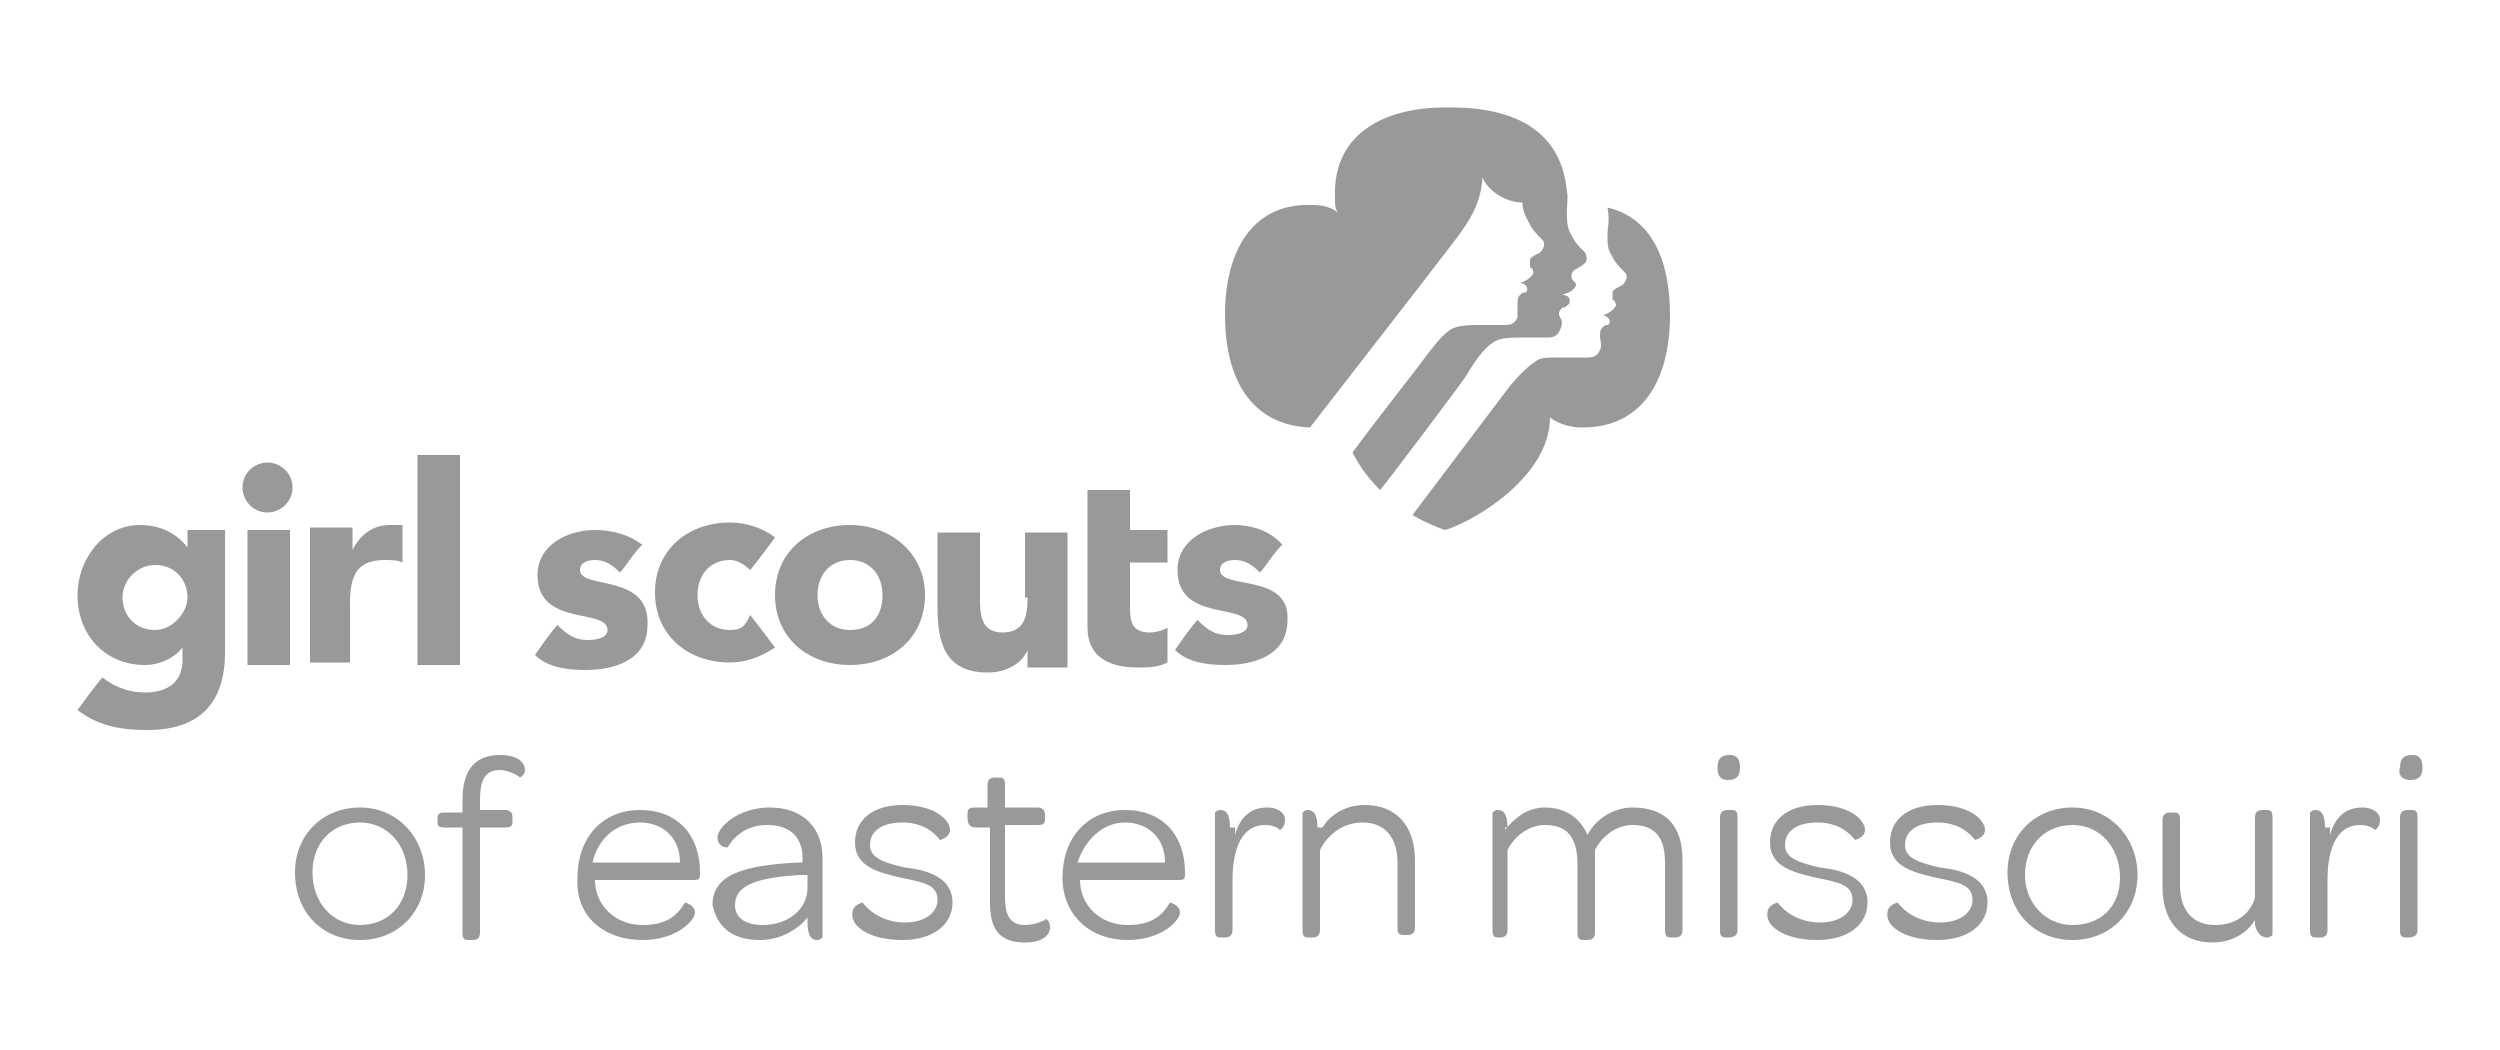 <?xml version="1.0" encoding="utf-8"?>
<!-- Generator: Adobe Illustrator 18.1.1, SVG Export Plug-In . SVG Version: 6.00 Build 0)  -->
<!DOCTYPE svg PUBLIC "-//W3C//DTD SVG 1.1//EN" "http://www.w3.org/Graphics/SVG/1.1/DTD/svg11.dtd">
<svg version="1.1" id="Layer_1" xmlns="http://www.w3.org/2000/svg" xmlns:xlink="http://www.w3.org/1999/xlink" x="0px" y="0px"
	 viewBox="0 0 100 42" enable-background="new 0 0 100 42" xml:space="preserve">
<g>
	<g>
		<path fill="#999999" d="M64.3,8.3c0.1,0.6,0,0.7,0,1.1c0,0.3,0,0.5,0.1,0.7c0.2,0.4,0.3,0.5,0.6,0.8c0.1,0.1,0.1,0.3-0.1,0.5
			c-0.2,0.1-0.4,0.2-0.4,0.3c0,0.1,0,0.2,0,0.3c0,0,0.1,0,0.1,0.1c0.1,0.1,0,0.2-0.1,0.3c-0.1,0.1-0.3,0.2-0.4,0.2c-0.1,0-0.1,0,0,0
			c0.4,0.1,0.3,0.4,0.2,0.4c-0.1,0-0.1,0-0.2,0.1c-0.1,0.1-0.1,0.2-0.1,0.4c0,0.1,0.1,0.3,0,0.5c-0.1,0.2-0.2,0.3-0.5,0.3
			c-0.4,0-0.7,0-1.2,0c-0.4,0-0.6,0-0.8,0.1c-0.3,0.2-0.7,0.5-1.3,1.3c-0.3,0.4-2.8,3.7-3.7,4.9c0.5,0.3,1,0.5,1.3,0.6
			c1.3-0.4,4.2-2.2,4.2-4.5c0.4,0.3,0.9,0.4,1.3,0.4c2.4,0,3.5-1.9,3.5-4.5C66.8,10.3,66,8.7,64.3,8.3 M59.9,13.6
			c0,0,0.2-0.1,0.9-0.1c0.4,0,0.7,0,1.1,0c0.3,0,0.4-0.1,0.5-0.3c0.1-0.2,0.1-0.4,0-0.5c-0.1-0.2,0-0.3,0.1-0.4c0.1,0,0.1,0,0.2-0.1
			c0.1,0,0.2-0.4-0.2-0.4c-0.1,0-0.1,0,0,0c0.2-0.1,0.3-0.1,0.4-0.2c0.1-0.1,0.2-0.2,0.1-0.3c0,0,0,0-0.1-0.1c0,0-0.1-0.2,0-0.3
			c0-0.1,0.3-0.2,0.4-0.3c0.2-0.1,0.2-0.3,0.1-0.5c-0.3-0.3-0.4-0.4-0.6-0.8c-0.2-0.4-0.1-1-0.1-1.5c-0.1-0.7-0.2-3.6-4.9-3.5
			c-2.5,0-4.5,1.1-4.4,3.6c0,0.3,0,0.4,0.1,0.6c-0.2-0.2-0.6-0.3-1-0.3C50.2,8.1,49,9.9,49,12.6c0,2.5,1,4.4,3.4,4.5
			c0,0,4.5-5.8,4.5-5.8c1.5-2,2.3-2.7,2.4-4.2c0.2,0.5,0.9,1,1.6,1c0,0.3,0.1,0.5,0.2,0.7c0.2,0.4,0.3,0.5,0.6,0.8
			c0.1,0.1,0.1,0.3-0.1,0.5c-0.2,0.1-0.4,0.2-0.4,0.3c0,0.1,0,0.2,0,0.3c0,0,0.1,0,0.1,0.1c0.1,0.1,0,0.2-0.1,0.3
			c-0.1,0.1-0.3,0.2-0.4,0.2c-0.1,0-0.1,0,0,0c0.4,0.1,0.3,0.4,0.2,0.4c-0.1,0-0.1,0-0.2,0.1c-0.1,0.1-0.1,0.2-0.1,0.4
			c0,0.1,0,0.3,0,0.5c-0.1,0.2-0.2,0.3-0.5,0.3c-0.4,0-0.7,0-1.1,0c-0.2,0-0.6,0-0.9,0.1c-0.3,0.1-0.6,0.4-1.2,1.2
			c-0.2,0.3-1.8,2.3-2.9,3.8c0.3,0.6,0.7,1.1,1.1,1.5c0,0,0,0,0,0c0.2-0.2,3.2-4.2,3.4-4.5C59.2,14.1,59.5,13.8,59.9,13.6"/>
		<path fill="#999999" d="M29.2,25.2c-0.8,0-1.3-0.6-1.3-1.4c0-0.8,0.5-1.4,1.3-1.4c0.3,0,0.6,0.2,0.8,0.4c0.2-0.2,1-1.3,1-1.3
			c-0.5-0.4-1.2-0.6-1.8-0.6c-1.7,0-3,1.1-3,2.8c0,1.7,1.3,2.8,3,2.8c0.6,0,1.2-0.2,1.8-0.6c0,0-0.9-1.2-1-1.3
			C29.8,25.1,29.6,25.2,29.2,25.2 M23.2,22.8c0-0.3,0.3-0.4,0.6-0.4c0.4,0,0.7,0.2,1,0.5c0.2-0.2,0.7-1,0.9-1.1
			c-0.5-0.4-1.2-0.6-1.9-0.6c-1.1,0-2.3,0.6-2.3,1.8c0,2.1,2.8,1.3,2.8,2.2c0,0.3-0.4,0.4-0.8,0.4c-0.5,0-0.8-0.2-1.2-0.6
			c-0.2,0.2-0.7,0.9-0.9,1.2c0.5,0.5,1.3,0.6,2,0.6c1.2,0,2.5-0.4,2.5-1.8C26,22.9,23.2,23.6,23.2,22.8 M41.1,23.9
			c0,0.7-0.1,1.4-1,1.4c-0.9,0-0.9-0.8-0.9-1.4v-2.6h-1.7v3c0,1.4,0.3,2.6,2,2.6c0.8,0,1.4-0.4,1.6-0.9h0v0.7h1.6v-5.4h-1.7V23.9z
			 M34,25.2c-0.8,0-1.3-0.6-1.3-1.4c0-0.8,0.5-1.4,1.3-1.4c0.8,0,1.3,0.6,1.3,1.4C35.3,24.7,34.8,25.2,34,25.2 M34,21
			c-1.7,0-3,1.1-3,2.8c0,1.7,1.3,2.8,3,2.8c1.7,0,3-1.1,3-2.8C37,22.1,35.6,21,34,21 M16.7,26.6h1.7v-8.4h-1.7V26.6z M6.2,25.2
			c-0.8,0-1.3-0.6-1.3-1.3c0-0.7,0.6-1.3,1.3-1.3c0.8,0,1.3,0.6,1.3,1.3C7.5,24.5,6.9,25.2,6.2,25.2 M7.5,21.9L7.5,21.9
			C7.2,21.5,6.6,21,5.6,21c-1.5,0-2.5,1.4-2.5,2.8c0,1.6,1.1,2.8,2.7,2.8c0.5,0,1.1-0.2,1.5-0.7h0v0.5c0,0.8-0.5,1.3-1.5,1.3
			c-0.6,0-1.2-0.2-1.7-0.6c-0.2,0.2-1,1.3-1,1.3C4,29.1,5,29.2,5.9,29.2c2.1,0,3.1-1.1,3.1-3.1v-4.9H7.5V21.9z M45.2,19.6h-1.7v5.5
			c0,1.2,0.9,1.6,2,1.6c0.4,0,0.8,0,1.2-0.2v-1.4c-0.1,0.1-0.5,0.2-0.7,0.2c-0.7,0-0.8-0.4-0.8-1v-1.8h1.5v-1.3h-1.5V19.6z
			 M10.7,18.5c-0.5,0-1,0.4-1,1c0,0.5,0.4,1,1,1c0.5,0,1-0.4,1-1C11.7,18.9,11.2,18.5,10.7,18.5 M9.9,26.6h1.7v-5.4H9.9V26.6z
			 M14.1,22L14.1,22l0-0.9h-1.7v5.4H14v-2.3c0-1.1,0.2-1.8,1.4-1.8c0.2,0,0.5,0,0.7,0.1v-1.5C16,21,15.8,21,15.6,21
			C14.9,21,14.4,21.4,14.1,22 M48.8,22.8c0-0.3,0.3-0.4,0.6-0.4c0.4,0,0.7,0.2,1,0.5c0.2-0.2,0.7-1,0.9-1.1C50.8,21.2,50,21,49.4,21
			c-1.1,0-2.3,0.6-2.3,1.8c0,2.1,2.8,1.3,2.8,2.2c0,0.3-0.4,0.4-0.8,0.4c-0.5,0-0.8-0.2-1.2-0.6c-0.2,0.2-0.7,0.9-0.9,1.2
			c0.5,0.5,1.3,0.6,2,0.6c1.2,0,2.5-0.4,2.5-1.8C51.6,22.9,48.8,23.6,48.8,22.8"/>
		<path fill="#999999" d="M96.3,37.5L96.3,37.5c0.3,0,0.4-0.1,0.4-0.3v-4.5c0-0.3-0.1-0.3-0.3-0.3h-0.1c-0.2,0-0.3,0.1-0.3,0.3v4.5
			C96,37.5,96.1,37.5,96.3,37.5 M96.4,31.2c0.3,0,0.5-0.1,0.5-0.5c0-0.3-0.1-0.5-0.4-0.5c-0.3,0-0.5,0.1-0.5,0.5
			C95.9,31,96.1,31.2,96.4,31.2 M93,33.1c0-0.6-0.2-0.7-0.4-0.7c-0.1,0-0.2,0.1-0.2,0.1v4.7c0,0.3,0.1,0.3,0.3,0.3h0.1
			c0.2,0,0.3-0.1,0.3-0.3v-2c0-1.3,0.4-2.2,1.3-2.2c0.3,0,0.5,0.1,0.6,0.2c0,0,0.2-0.1,0.2-0.4c0-0.3-0.3-0.5-0.7-0.5
			c-0.7,0-1.1,0.4-1.3,1.1V33.1z M90.7,37.5c0.1,0,0.2-0.1,0.2-0.1v-4.7c0-0.3-0.1-0.3-0.3-0.3h-0.1c-0.2,0-0.3,0.1-0.3,0.3v3.2
			C90,36.6,89.4,37,88.6,37c-0.9,0-1.4-0.6-1.4-1.6v-2.6c0-0.3-0.1-0.3-0.3-0.3h-0.1c-0.2,0-0.3,0.1-0.3,0.3v2.7
			c0,1.3,0.7,2.2,2,2.2c0.8,0,1.4-0.4,1.7-0.9v0.2C90.3,37.4,90.5,37.5,90.7,37.5 M82.9,37C81.8,37,81,36.1,81,35c0-1.2,0.8-2,1.9-2
			s1.9,0.9,1.9,2.1S84,37,82.9,37 M82.9,37.6c1.5,0,2.6-1.1,2.6-2.6c0-1.5-1.1-2.7-2.6-2.7c-1.5,0-2.6,1.1-2.6,2.6
			C80.3,36.5,81.4,37.6,82.9,37.6 M77.5,37.6c1.2,0,2-0.6,2-1.5c0-1-1-1.3-1.9-1.4c-0.9-0.2-1.4-0.4-1.4-0.9c0-0.5,0.4-0.9,1.3-0.9
			c0.7,0,1.2,0.3,1.5,0.7c0,0,0.4-0.1,0.4-0.4c0-0.4-0.6-1-1.9-1c-1.2,0-1.9,0.6-1.9,1.5c0,1,1,1.2,1.8,1.4c1,0.2,1.5,0.3,1.5,0.9
			c0,0.5-0.5,0.9-1.3,0.9s-1.4-0.4-1.7-0.8c0,0-0.4,0.1-0.4,0.4C75.4,37,76.1,37.6,77.5,37.6 M72.7,37.6c1.2,0,2-0.6,2-1.5
			c0-1-1-1.3-1.9-1.4c-0.9-0.2-1.4-0.4-1.4-0.9c0-0.5,0.4-0.9,1.3-0.9c0.7,0,1.2,0.3,1.5,0.7c0,0,0.4-0.1,0.4-0.4c0-0.4-0.6-1-1.9-1
			c-1.2,0-1.9,0.6-1.9,1.5c0,1,1,1.2,1.8,1.4c1,0.2,1.5,0.3,1.5,0.9c0,0.5-0.5,0.9-1.3,0.9s-1.4-0.4-1.7-0.8c0,0-0.4,0.1-0.4,0.4
			C70.6,37,71.3,37.6,72.7,37.6 M69.1,37.5L69.1,37.5c0.3,0,0.4-0.1,0.4-0.3v-4.5c0-0.3-0.1-0.3-0.3-0.3h-0.1
			c-0.2,0-0.3,0.1-0.3,0.3v4.5C68.8,37.5,68.9,37.5,69.1,37.5 M69.1,31.2c0.3,0,0.5-0.1,0.5-0.5c0-0.3-0.1-0.5-0.4-0.5
			c-0.3,0-0.5,0.1-0.5,0.5C68.7,31,68.8,31.2,69.1,31.2 M60.3,33.1c0-0.6-0.2-0.7-0.4-0.7c-0.1,0-0.2,0.1-0.2,0.1v4.7
			c0,0.3,0.1,0.3,0.3,0.3H60c0.2,0,0.3-0.1,0.3-0.3V34c0.3-0.6,0.9-1,1.5-1c0.9,0,1.3,0.5,1.3,1.6v2.7c0,0.3,0.1,0.3,0.3,0.3h0.1
			c0.2,0,0.3-0.1,0.3-0.3V34c0.3-0.6,0.9-1,1.5-1c0.9,0,1.3,0.5,1.3,1.5v2.7c0,0.3,0.1,0.3,0.3,0.3h0.1c0.2,0,0.3-0.1,0.3-0.3v-2.8
			c0-1.4-0.7-2.1-2-2.1c-0.8,0-1.5,0.5-1.8,1.1c-0.3-0.7-0.9-1.1-1.7-1.1c-0.7,0-1.2,0.4-1.6,0.9V33.1z M52.7,33.1
			c0-0.6-0.2-0.7-0.4-0.7c-0.1,0-0.2,0.1-0.2,0.1v4.7c0,0.3,0.1,0.3,0.3,0.3h0.1c0.2,0,0.3-0.1,0.3-0.3V34c0.3-0.6,0.9-1.1,1.7-1.1
			c0.9,0,1.4,0.6,1.4,1.6v2.6c0,0.3,0.1,0.3,0.3,0.3h0.1c0.2,0,0.3-0.1,0.3-0.3v-2.7c0-1.3-0.7-2.2-2-2.2c-0.8,0-1.4,0.4-1.7,0.9
			V33.1z M49.2,33.1c0-0.6-0.2-0.7-0.4-0.7c-0.1,0-0.2,0.1-0.2,0.1v4.7c0,0.3,0.1,0.3,0.3,0.3h0.1c0.2,0,0.3-0.1,0.3-0.3v-2
			c0-1.3,0.4-2.2,1.3-2.2c0.3,0,0.5,0.1,0.6,0.2c0,0,0.2-0.1,0.2-0.4c0-0.3-0.3-0.5-0.7-0.5c-0.7,0-1.1,0.4-1.3,1.1V33.1z M45,32.9
			c0.9,0,1.6,0.6,1.6,1.6h-3.5C43.4,33.6,44.1,32.9,45,32.9 M45.1,37.6c1.4,0,2.1-0.8,2.1-1.1c0-0.3-0.4-0.4-0.4-0.4
			c-0.3,0.5-0.7,0.9-1.7,0.9c-1.1,0-1.9-0.8-1.9-1.8h3.9c0.2,0,0.3,0,0.3-0.2v-0.1c0-1.5-0.9-2.5-2.4-2.5c-1.5,0-2.5,1.1-2.5,2.7
			C42.5,36.6,43.6,37.6,45.1,37.6 M39.1,33.1h0.5v3c0,1.1,0.4,1.6,1.4,1.6c0.7,0,1-0.3,1-0.6c0-0.3-0.2-0.4-0.2-0.3
			C41.6,36.9,41.3,37,41,37c-0.6,0-0.8-0.4-0.8-1.1v-2.9h1.3c0.3,0,0.3-0.1,0.3-0.3v-0.1c0-0.2-0.1-0.3-0.3-0.3h-1.3v-0.9
			c0-0.3-0.1-0.3-0.3-0.3h-0.1c-0.2,0-0.3,0.1-0.3,0.3v0.9h-0.5c-0.3,0-0.3,0.1-0.3,0.3v0.1C38.7,33,38.8,33.1,39.1,33.1 M36.1,37.6
			c1.2,0,2-0.6,2-1.5c0-1-1-1.3-1.9-1.4c-0.9-0.2-1.4-0.4-1.4-0.9c0-0.5,0.4-0.9,1.3-0.9c0.7,0,1.2,0.3,1.5,0.7c0,0,0.4-0.1,0.4-0.4
			c0-0.4-0.6-1-1.9-1c-1.2,0-1.9,0.6-1.9,1.5c0,1,1,1.2,1.8,1.4c1,0.2,1.5,0.3,1.5,0.9c0,0.5-0.5,0.9-1.3,0.9
			c-0.8,0-1.4-0.4-1.7-0.8c0,0-0.4,0.1-0.4,0.4C34,37,34.7,37.6,36.1,37.6 M30.5,37c-0.7,0-1.1-0.3-1.1-0.8c0-0.8,0.9-1.1,2.6-1.2
			l0.3,0v0.5C32.3,36.4,31.5,37,30.5,37 M30.4,37.6c0.8,0,1.5-0.4,1.9-0.9v0.2c0,0.6,0.2,0.7,0.4,0.7c0.1,0,0.2-0.1,0.2-0.1v-3.2
			c0-1.2-0.8-2-2.1-2c-1.3,0-2.1,0.8-2.1,1.2c0,0.4,0.4,0.4,0.4,0.4c0.3-0.5,0.8-0.9,1.6-0.9c0.9,0,1.4,0.5,1.4,1.3v0.2h-0.1
			c-2.3,0.1-3.5,0.5-3.5,1.7C28.7,37.1,29.3,37.6,30.4,37.6 M25.6,32.9c0.9,0,1.6,0.6,1.6,1.6h-3.5C23.9,33.6,24.6,32.9,25.6,32.9
			 M25.7,37.6c1.4,0,2.1-0.8,2.1-1.1c0-0.3-0.4-0.4-0.4-0.4c-0.3,0.5-0.7,0.9-1.7,0.9c-1.1,0-1.9-0.8-1.9-1.8h3.9
			c0.2,0,0.3,0,0.3-0.2v-0.1c0-1.5-0.9-2.5-2.4-2.5c-1.5,0-2.5,1.1-2.5,2.7C23,36.6,24.1,37.6,25.7,37.6 M17.8,33.1h0.7v4.2
			c0,0.3,0.1,0.3,0.3,0.3h0.1c0.2,0,0.3-0.1,0.3-0.3v-4.2h1c0.3,0,0.3-0.1,0.3-0.3v-0.1c0-0.2-0.1-0.3-0.3-0.3h-1V32
			c0-0.8,0.2-1.2,0.8-1.2c0.3,0,0.7,0.2,0.8,0.3c0,0,0.2-0.1,0.2-0.3c0-0.3-0.3-0.6-1-0.6c-1,0-1.5,0.6-1.5,1.8v0.5h-0.7
			c-0.3,0-0.3,0.1-0.3,0.3v0.1C17.5,33,17.5,33.1,17.8,33.1 M14.4,37c-1.1,0-1.9-0.9-1.9-2.1c0-1.2,0.8-2,1.9-2s1.9,0.9,1.9,2.1
			S15.5,37,14.4,37 M14.4,37.6c1.5,0,2.6-1.1,2.6-2.6c0-1.5-1.1-2.7-2.6-2.7c-1.5,0-2.6,1.1-2.6,2.6C11.8,36.5,12.9,37.6,14.4,37.6"
			/>
	</g>
</g>
</svg>
